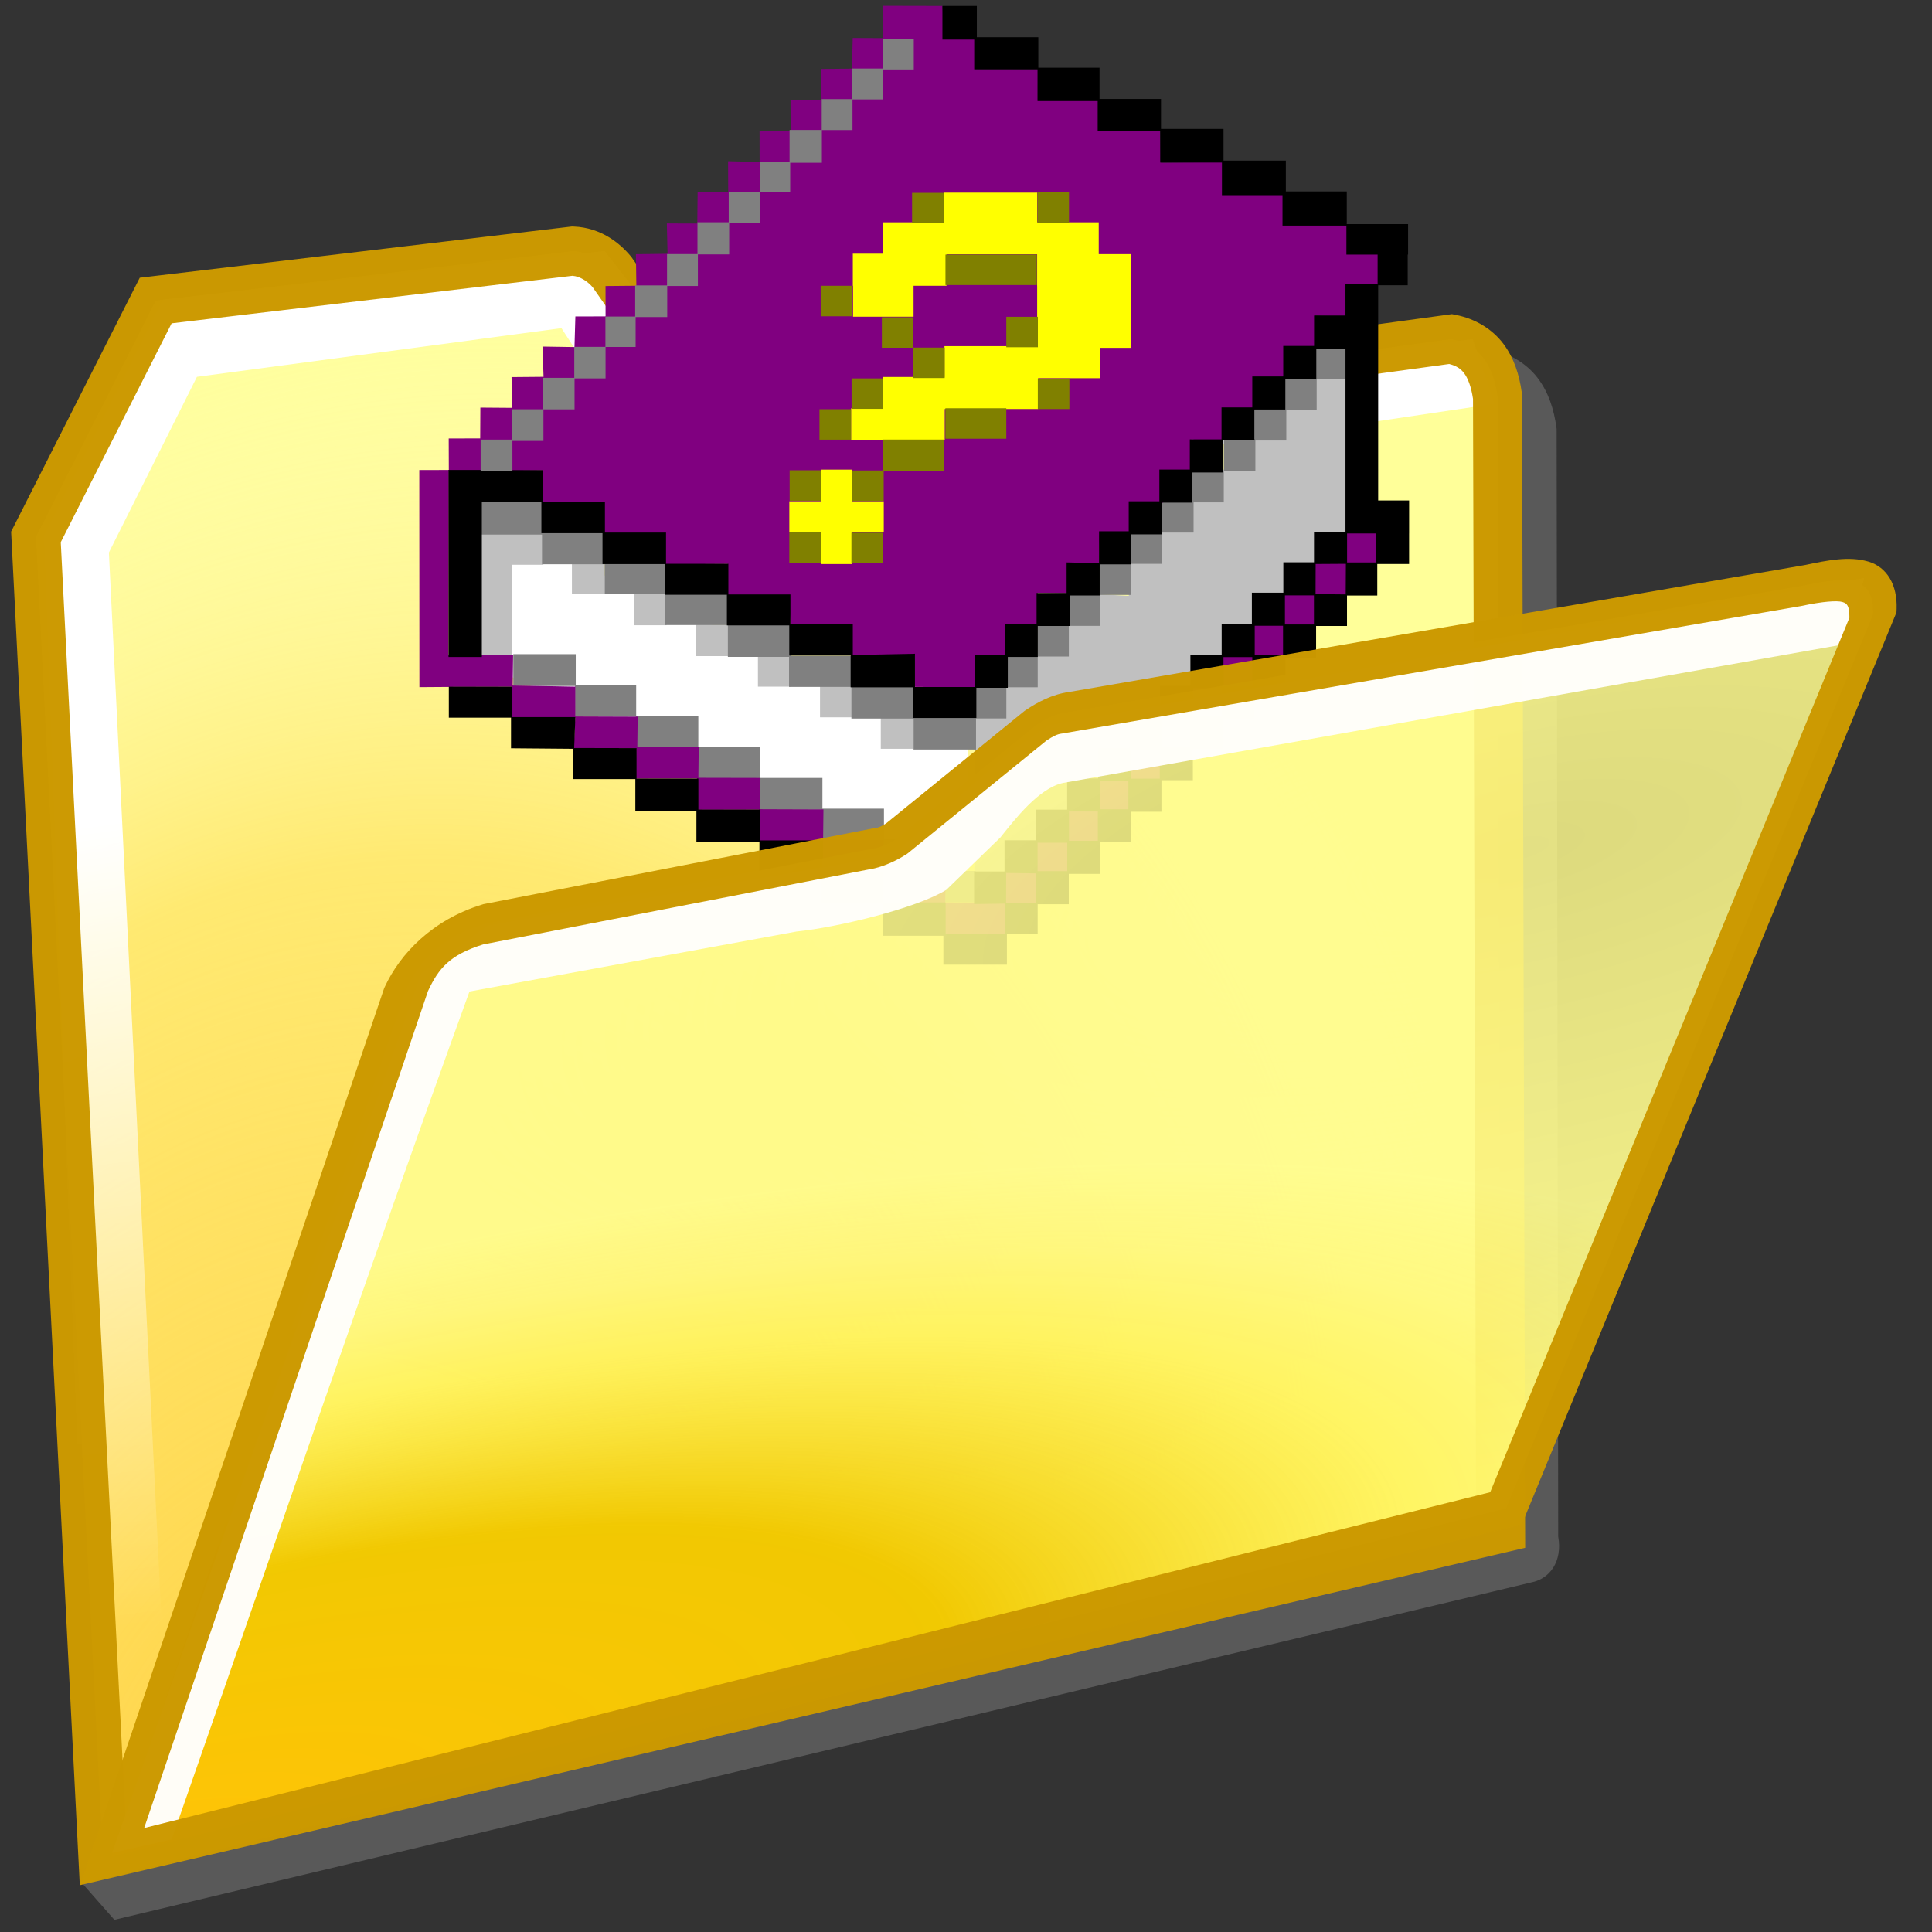 <?xml version="1.0" encoding="UTF-8" standalone="no"?>
<!-- Created with Inkscape (http://www.inkscape.org/) -->

<svg
   width="256mm"
   height="256mm"
   viewBox="0 0 256 256"
   version="1.1"
   id="svg1"
   inkscape:version="1.3.2 (091e20ef0f, 2023-11-25)"
   xml:space="preserve"
   sodipodi:docname="folder-man.svg"
   xmlns:inkscape="http://www.inkscape.org/namespaces/inkscape"
   xmlns:sodipodi="http://sodipodi.sourceforge.net/DTD/sodipodi-0.dtd"
   xmlns:xlink="http://www.w3.org/1999/xlink"
   xmlns="http://www.w3.org/2000/svg"
   xmlns:svg="http://www.w3.org/2000/svg"
   xmlns:rdf="http://www.w3.org/1999/02/22-rdf-syntax-ns#"
   xmlns:cc="http://creativecommons.org/ns#"
   xmlns:dc="http://purl.org/dc/elements/1.1/"
   xmlns:a="http://ns.adobe.com/AdobeSVGViewerExtensions/3.0/"><rect x="0" y="0" width="256" height="256" fill="#333333" stroke="none"/><defs
     id="defs1"><linearGradient
       id="linearGradient24"
       inkscape:collect="always"><stop
         style="stop-color:#ffb405;stop-opacity:1;"
         offset="0"
         id="stop10" /><stop
         style="stop-color:#e3d175;stop-opacity:0.873;"
         offset="0.473"
         id="stop21" /><stop
         style="stop-color:#ffee7b;stop-opacity:0.635;"
         offset="0.75"
         id="stop22" /><stop
         style="stop-color:#ffee94;stop-opacity:0.451;"
         offset="0.875"
         id="stop23" /><stop
         style="stop-color:#fffbb5;stop-opacity:0.201;"
         offset="1"
         id="stop24" /></linearGradient><linearGradient
       id="linearGradient9"
       inkscape:collect="always"><stop
         style="stop-color:#ffff99;stop-opacity:0.135;"
         offset="0"
         id="stop1" /><stop
         style="stop-color:#ffff99;stop-opacity:0.41;"
         offset="0.636"
         id="stop2" /><stop
         style="stop-color:#ffff99;stop-opacity:0.868;"
         offset="0.75"
         id="stop3" /><stop
         style="stop-color:#ffff99;stop-opacity:1;"
         offset="0.875"
         id="stop8" /><stop
         style="stop-color:#ffff99;stop-opacity:1;"
         offset="1"
         id="stop9" /></linearGradient><linearGradient
       id="linearGradient30"
       inkscape:collect="always"><stop
         style="stop-color:#ffffff;stop-opacity:1;"
         offset="0"
         id="stop30" /><stop
         style="stop-color:#ffffff;stop-opacity:0;"
         offset="1"
         id="stop31" /></linearGradient><linearGradient
       id="linearGradient29"
       inkscape:collect="always"><stop
         style="stop-color:#ffffff;stop-opacity:0.648;"
         offset="0"
         id="stop25" /><stop
         style="stop-color:#ffffff;stop-opacity:0.572;"
         offset="0.473"
         id="stop26" /><stop
         style="stop-color:#ffffff;stop-opacity:0.215;"
         offset="0.75"
         id="stop27" /><stop
         style="stop-color:#ffffff;stop-opacity:0.131;"
         offset="0.875"
         id="stop28" /><stop
         style="stop-color:#ffe48d;stop-opacity:0;"
         offset="1"
         id="stop29" /></linearGradient><linearGradient
       id="linearGradient15"
       inkscape:collect="always"><stop
         style="stop-color:#ffff99;stop-opacity:0.102;"
         offset="0"
         id="stop16" /><stop
         style="stop-color:#ffff99;stop-opacity:0.726;"
         offset="0.636"
         id="stop18" /><stop
         style="stop-color:#ffff99;stop-opacity:0.868;"
         offset="0.75"
         id="stop19" /><stop
         style="stop-color:#ffff99;stop-opacity:1;"
         offset="0.875"
         id="stop20" /><stop
         style="stop-color:#ffff99;stop-opacity:1;"
         offset="1"
         id="stop17" /></linearGradient><linearGradient
       id="linearGradient4"
       inkscape:collect="always"><stop
         style="stop-color:#ffd246;stop-opacity:0.998;"
         offset="0"
         id="stop4" /><stop
         style="stop-color:#ffd246;stop-opacity:0.949;"
         offset="0.053"
         id="stop6" /><stop
         style="stop-color:#ffd246;stop-opacity:0.481;"
         offset="0.609"
         id="stop7" /><stop
         style="stop-color:#ffffff;stop-opacity:0;"
         offset="1"
         id="stop5" /></linearGradient><radialGradient
       inkscape:collect="always"
       xlink:href="#linearGradient4"
       id="radialGradient5"
       cx="39.979"
       cy="203.071"
       fx="39.979"
       fy="203.071"
       r="89.601"
       gradientTransform="matrix(1.573,0.537,-0.71,2.077,126.915,-226.946)"
       gradientUnits="userSpaceOnUse" /><radialGradient
       inkscape:collect="always"
       xlink:href="#linearGradient24"
       id="radialGradient12"
       cx="32.203"
       cy="228.693"
       fx="32.203"
       fy="228.693"
       r="94.541"
       gradientTransform="matrix(2.219,-0.519,0.196,0.837,-89.398,46.183)"
       gradientUnits="userSpaceOnUse" /><radialGradient
       inkscape:collect="always"
       xlink:href="#linearGradient9"
       id="radialGradient17"
       cx="182.643"
       cy="134.986"
       fx="182.643"
       fy="134.986"
       r="94.541"
       gradientTransform="matrix(2.919,-0.484,0.2,1.205,-387.312,10.868)"
       gradientUnits="userSpaceOnUse" /><radialGradient
       inkscape:collect="always"
       xlink:href="#linearGradient29"
       id="radialGradient25"
       gradientUnits="userSpaceOnUse"
       gradientTransform="matrix(-2.763,-0.309,0.095,-0.854,557.22,199.03)"
       cx="129.051"
       cy="107.227"
       fx="129.051"
       fy="107.227"
       r="94.541" /><linearGradient
       inkscape:collect="always"
       xlink:href="#linearGradient30"
       id="linearGradient31"
       x1="33.755"
       y1="92.91"
       x2="46.766"
       y2="189.974"
       gradientUnits="userSpaceOnUse" /><radialGradient
       inkscape:collect="always"
       xlink:href="#linearGradient15"
       id="radialGradient23-7"
       gradientUnits="userSpaceOnUse"
       gradientTransform="matrix(2.919,-0.484,0.2,1.205,-387.312,10.868)"
       cx="182.643"
       cy="134.986"
       fx="182.643"
       fy="134.986"
       r="94.541" /><radialGradient
       inkscape:collect="always"
       xlink:href="#linearGradient9-1"
       id="radialGradient24-9"
       gradientUnits="userSpaceOnUse"
       gradientTransform="matrix(2.219,-0.519,0.196,0.837,-89.398,46.183)"
       cx="32.203"
       cy="228.693"
       fx="32.203"
       fy="228.693"
       r="94.541" /><linearGradient
       id="linearGradient9-1"
       inkscape:collect="always"><stop
         style="stop-color:#ffc305;stop-opacity:1;"
         offset="0"
         id="stop1-2" /><stop
         style="stop-color:#f1c800;stop-opacity:1;"
         offset="0.473"
         id="stop2-7" /><stop
         style="stop-color:#fff150;stop-opacity:0.746;"
         offset="0.75"
         id="stop3-0" /><stop
         style="stop-color:#fff778;stop-opacity:0.755;"
         offset="0.875"
         id="stop8-9" /><stop
         style="stop-color:#fffc8d;stop-opacity:0.82;"
         offset="1"
         id="stop9-3" /></linearGradient><radialGradient
       inkscape:collect="always"
       xlink:href="#linearGradient24"
       id="radialGradient1"
       gradientUnits="userSpaceOnUse"
       gradientTransform="matrix(2.219,-0.519,0.196,0.837,-89.398,46.183)"
       cx="32.203"
       cy="228.693"
       fx="32.203"
       fy="228.693"
       r="94.541" /><linearGradient
       id="XMLID_1_-99"
       gradientUnits="userSpaceOnUse"
       x1="65.231"
       y1="-24.048"
       x2="58.715"
       y2="122.312">
				<stop
   offset="0.382"
   style="stop-color:#DCF0FF"
   id="stop1-3" />
				<stop
   offset="0.444"
   style="stop-color:#C9E6FF"
   id="stop2-2" />
				<stop
   offset="0.631"
   style="stop-color:#92CAFF"
   id="stop3-43" />
				<stop
   offset="0.793"
   style="stop-color:#6AB5FF"
   id="stop4-71" />
				<stop
   offset="0.921"
   style="stop-color:#52A9FF"
   id="stop5-22" />
				<stop
   offset="1"
   style="stop-color:#49A4FF"
   id="stop6-0" />
				<a:midPointStop
   offset="0.382"
   style="stop-color:#DCF0FF" />
				<a:midPointStop
   offset="0.4"
   style="stop-color:#DCF0FF" />
				<a:midPointStop
   offset="1"
   style="stop-color:#49A4FF" />
			</linearGradient><linearGradient
       id="XMLID_2_-21"
       gradientUnits="userSpaceOnUse"
       x1="85.484"
       y1="70.109"
       x2="8.945"
       y2="40.526">
				<stop
   offset="0"
   style="stop-color:#0032A4"
   id="stop7-7" />
				<stop
   offset="1"
   style="stop-color:#3995E5"
   id="stop8-5" />
				<a:midPointStop
   offset="0"
   style="stop-color:#0032A4" />
				<a:midPointStop
   offset="0.5"
   style="stop-color:#0032A4" />
				<a:midPointStop
   offset="1"
   style="stop-color:#3995E5" />
			</linearGradient><linearGradient
       id="XMLID_3_-1"
       gradientUnits="userSpaceOnUse"
       x1="5.952"
       y1="63.036"
       x2="117.954"
       y2="63.036">
				<stop
   offset="0.017"
   style="stop-color:#FFFFFF"
   id="stop9-7" />
				<stop
   offset="0.309"
   style="stop-color:#CFF0FF"
   id="stop10-4" />
				<stop
   offset="0.635"
   style="stop-color:#6DB8FF"
   id="stop11-1" />
				<stop
   offset="1"
   style="stop-color:#1E65FF"
   id="stop12-7" />
				<a:midPointStop
   offset="0.017"
   style="stop-color:#FFFFFF" />
				<a:midPointStop
   offset="0.5"
   style="stop-color:#FFFFFF" />
				<a:midPointStop
   offset="0.309"
   style="stop-color:#CFF0FF" />
				<a:midPointStop
   offset="0.5"
   style="stop-color:#CFF0FF" />
				<a:midPointStop
   offset="0.635"
   style="stop-color:#6DB8FF" />
				<a:midPointStop
   offset="0.5"
   style="stop-color:#6DB8FF" />
				<a:midPointStop
   offset="1"
   style="stop-color:#1E65FF" />
			</linearGradient><linearGradient
       id="XMLID_4_-0"
       gradientUnits="userSpaceOnUse"
       x1="38.311"
       y1="106.943"
       x2="38.311"
       y2="106.943">
			<stop
   offset="0"
   style="stop-color:#FFFFFF"
   id="stop13-98" />
			<stop
   offset="1"
   style="stop-color:#B1B1C5"
   id="stop14-8" />
			<a:midPointStop
   offset="0"
   style="stop-color:#FFFFFF" />
			<a:midPointStop
   offset="0.5"
   style="stop-color:#FFFFFF" />
			<a:midPointStop
   offset="1"
   style="stop-color:#B1B1C5" />
		</linearGradient><linearGradient
       id="XMLID_5_-58"
       gradientUnits="userSpaceOnUse"
       x1="55.08"
       y1="55.83"
       x2="98.925"
       y2="74.431">
				<stop
   offset="0.146"
   style="stop-color:#6AC5FF"
   id="stop15-43" />
				<stop
   offset="0.254"
   style="stop-color:#61B3FA"
   id="stop16-71" />
				<stop
   offset="0.469"
   style="stop-color:#4886EC"
   id="stop17-38" />
				<stop
   offset="0.768"
   style="stop-color:#213DD7"
   id="stop18-0" />
				<stop
   offset="1"
   style="stop-color:#0000C5"
   id="stop19-97" />
				<a:midPointStop
   offset="0.146"
   style="stop-color:#6AC5FF" />
				<a:midPointStop
   offset="0.553"
   style="stop-color:#6AC5FF" />
				<a:midPointStop
   offset="1"
   style="stop-color:#0000C5" />
			</linearGradient><linearGradient
       id="XMLID_6_-17"
       gradientUnits="userSpaceOnUse"
       x1="48.565"
       y1="62.042"
       x2="90.431"
       y2="67.934">
				<stop
   offset="0"
   style="stop-color:#CDF8FF"
   id="stop20-040" />
				<stop
   offset="1"
   style="stop-color:#0056FF"
   id="stop21-85" />
				<a:midPointStop
   offset="0"
   style="stop-color:#CDF8FF" />
				<a:midPointStop
   offset="0.5"
   style="stop-color:#CDF8FF" />
				<a:midPointStop
   offset="1"
   style="stop-color:#0056FF" />
			</linearGradient><linearGradient
       id="XMLID_7_-16"
       gradientUnits="userSpaceOnUse"
       x1="56.81"
       y1="101.133"
       x2="121.188"
       y2="70.107">
				<stop
   offset="0"
   style="stop-color:#FFFFFF"
   id="stop22-62" />
				<stop
   offset="1"
   style="stop-color:#B1B1C5"
   id="stop23-19" />
				<a:midPointStop
   offset="0"
   style="stop-color:#FFFFFF" />
				<a:midPointStop
   offset="0.5"
   style="stop-color:#FFFFFF" />
				<a:midPointStop
   offset="1"
   style="stop-color:#B1B1C5" />
			</linearGradient><linearGradient
       id="XMLID_8_-64"
       gradientUnits="userSpaceOnUse"
       x1="16.092"
       y1="124.835"
       x2="116.859"
       y2="69.899">
				<stop
   offset="0"
   style="stop-color:#FFFFFF"
   id="stop24-8" />
				<stop
   offset="1"
   style="stop-color:#B1B1C5"
   id="stop25-08" />
				<a:midPointStop
   offset="0"
   style="stop-color:#FFFFFF" />
				<a:midPointStop
   offset="0.5"
   style="stop-color:#FFFFFF" />
				<a:midPointStop
   offset="1"
   style="stop-color:#B1B1C5" />
			</linearGradient><linearGradient
       id="XMLID_9_-1"
       gradientUnits="userSpaceOnUse"
       x1="57.196"
       y1="98.455"
       x2="121.482"
       y2="67.473">
				<stop
   offset="0"
   style="stop-color:#FFFFFF"
   id="stop26-0" />
				<stop
   offset="1"
   style="stop-color:#B1B1C5"
   id="stop27-22" />
				<a:midPointStop
   offset="0"
   style="stop-color:#FFFFFF" />
				<a:midPointStop
   offset="0.5"
   style="stop-color:#FFFFFF" />
				<a:midPointStop
   offset="1"
   style="stop-color:#B1B1C5" />
			</linearGradient><linearGradient
       id="XMLID_10_-9"
       gradientUnits="userSpaceOnUse"
       x1="98.721"
       y1="73.721"
       x2="52.721"
       y2="55.942">
				<stop
   offset="0"
   style="stop-color:#0032A4"
   id="stop28-75" />
				<stop
   offset="1"
   style="stop-color:#3995E5"
   id="stop29-64" />
				<a:midPointStop
   offset="0"
   style="stop-color:#0032A4" />
				<a:midPointStop
   offset="0.5"
   style="stop-color:#0032A4" />
				<a:midPointStop
   offset="1"
   style="stop-color:#3995E5" />
			</linearGradient><linearGradient
       id="XMLID_11_-63"
       gradientUnits="userSpaceOnUse"
       x1="56.999"
       y1="2.114"
       x2="98.865"
       y2="8.006">
				<stop
   offset="0"
   style="stop-color:#CDF8FF"
   id="stop30-79" />
				<stop
   offset="1"
   style="stop-color:#0056FF"
   id="stop31-7" />
				<a:midPointStop
   offset="0"
   style="stop-color:#CDF8FF" />
				<a:midPointStop
   offset="0.5"
   style="stop-color:#CDF8FF" />
				<a:midPointStop
   offset="1"
   style="stop-color:#0056FF" />
			</linearGradient><linearGradient
       x1="0"
       y1="0"
       x2="1"
       y2="0"
       gradientUnits="userSpaceOnUse"
       gradientTransform="matrix(-4.35e-5,-995.21,-995.21,4.35e-5,855.986,1173.62)"
       spreadMethod="pad"
       id="linearGradient4-6"><stop
         style="stop-opacity:1;stop-color:#99d4f3"
         offset="0"
         id="stop2-3-3" /><stop
         style="stop-opacity:1;stop-color:#99d4f3"
         offset="0.25"
         id="stop3-3" /><stop
         style="stop-opacity:1;stop-color:#cceffc"
         offset="1"
         id="stop4-44" /></linearGradient><linearGradient
       x1="0"
       y1="0"
       x2="1"
       y2="0"
       gradientUnits="userSpaceOnUse"
       gradientTransform="matrix(-3.26e-5,745.515,745.515,3.26e-5,1207.55,403.375)"
       spreadMethod="pad"
       id="linearGradient7-3"><stop
         style="stop-opacity:1;stop-color:#99d4f3"
         offset="0"
         id="stop5-97" /><stop
         style="stop-opacity:1;stop-color:#99d4f3"
         offset="0.25"
         id="stop6-258" /><stop
         style="stop-opacity:1;stop-color:#cceffc"
         offset="1"
         id="stop7-9" /></linearGradient><linearGradient
       x1="0"
       y1="0"
       x2="1"
       y2="0"
       gradientUnits="userSpaceOnUse"
       gradientTransform="matrix(-9.7e-6,220.97,220.97,9.7e-6,895,948.258)"
       spreadMethod="pad"
       id="linearGradient9-0"><stop
         style="stop-opacity:1;stop-color:#ffffff"
         offset="0"
         id="stop8-24" /><stop
         style="stop-opacity:1;stop-color:#bfeafb"
         offset="1"
         id="stop9-7-3" /></linearGradient><linearGradient
       x1="0"
       y1="0"
       x2="1"
       y2="0"
       gradientUnits="userSpaceOnUse"
       gradientTransform="matrix(-1.06e-5,-243.293,-243.293,1.06e-5,945.029,1172.91)"
       spreadMethod="pad"
       id="linearGradient12-6"><stop
         style="stop-opacity:1;stop-color:#99d4f3"
         offset="0"
         id="stop10-57" /><stop
         style="stop-opacity:1;stop-color:#99d4f3"
         offset="0.25"
         id="stop11-1-6" /><stop
         style="stop-opacity:1;stop-color:#cceffc"
         offset="1"
         id="stop12-33" /></linearGradient><linearGradient
       x1="0"
       y1="0"
       x2="1"
       y2="0"
       gradientUnits="userSpaceOnUse"
       gradientTransform="matrix(498.516,0,0,-498.516,720.908,184.07)"
       spreadMethod="pad"
       id="linearGradient15-8"><stop
         style="stop-opacity:1;stop-color:#99d4f3"
         offset="0"
         id="stop13-38" /><stop
         style="stop-opacity:1;stop-color:#99d4f3"
         offset="0.25"
         id="stop14-51" /><stop
         style="stop-opacity:1;stop-color:#cceffc"
         offset="1"
         id="stop15-08" /></linearGradient><linearGradient
       x1="0"
       y1="0"
       x2="1"
       y2="0"
       gradientUnits="userSpaceOnUse"
       gradientTransform="matrix(-4.35e-5,-995.21,-995.21,4.35e-5,359.575,1173.62)"
       spreadMethod="pad"
       id="linearGradient18-7"><stop
         style="stop-opacity:1;stop-color:#82a6dd"
         offset="0"
         id="stop16-63" /><stop
         style="stop-opacity:1;stop-color:#82a6dd"
         offset="0.25"
         id="stop17-50" /><stop
         style="stop-opacity:1;stop-color:#264a90"
         offset="1"
         id="stop18-80" /></linearGradient><linearGradient
       x1="0"
       y1="0"
       x2="1"
       y2="0"
       gradientUnits="userSpaceOnUse"
       gradientTransform="matrix(-3.26e-5,745.515,745.515,3.26e-5,11.777,403.375)"
       spreadMethod="pad"
       id="linearGradient21"><stop
         style="stop-opacity:1;stop-color:#82a6dd"
         offset="0"
         id="stop19-4" /><stop
         style="stop-opacity:1;stop-color:#82a6dd"
         offset="0.25"
         id="stop20-11" /><stop
         style="stop-opacity:1;stop-color:#264a90"
         offset="1"
         id="stop21-35" /></linearGradient><linearGradient
       x1="0"
       y1="0"
       x2="1"
       y2="0"
       gradientUnits="userSpaceOnUse"
       gradientTransform="matrix(710.156,0,0,-710.156,0,184.07)"
       spreadMethod="pad"
       id="linearGradient24-0"><stop
         style="stop-opacity:1;stop-color:#82a6dd"
         offset="0"
         id="stop22-934" /><stop
         style="stop-opacity:1;stop-color:#82a6dd"
         offset="0.25"
         id="stop23-15" /><stop
         style="stop-opacity:1;stop-color:#264a90"
         offset="1"
         id="stop24-08" /></linearGradient><linearGradient
       x1="0"
       y1="0"
       x2="1"
       y2="0"
       gradientUnits="userSpaceOnUse"
       gradientTransform="matrix(-9.6e-6,-219.805,-219.805,9.6e-6,342.417,1150.11)"
       spreadMethod="pad"
       id="linearGradient26"><stop
         style="stop-opacity:1;stop-color:#bfc9eb"
         offset="0"
         id="stop25-35" /><stop
         style="stop-opacity:1;stop-color:#ffffff"
         offset="1"
         id="stop26-6" /></linearGradient><linearGradient
       x1="0"
       y1="0"
       x2="1"
       y2="0"
       gradientUnits="userSpaceOnUse"
       gradientTransform="matrix(-1.03e-5,-235.047,-235.047,1.03e-5,342.417,1164.64)"
       spreadMethod="pad"
       id="linearGradient29-2"><stop
         style="stop-opacity:1;stop-color:#82a6dd"
         offset="0"
         id="stop27-5" /><stop
         style="stop-opacity:1;stop-color:#82a6dd"
         offset="0.25"
         id="stop28-99" /><stop
         style="stop-opacity:1;stop-color:#264a90"
         offset="1"
         id="stop29-07" /></linearGradient></defs><sodipodi:namedview
     id="base"
     pagecolor="#ffffff"
     bordercolor="#000000"
     borderopacity="0.3"
     inkscape:pageopacity="0.0"
     inkscape:pageshadow="2"
     inkscape:zoom="0.98994949"
     inkscape:cx="505.07627"
     inkscape:cy="476.792"
     inkscape:document-units="mm"
     inkscape:showpageshadow="2"
     inkscape:pagecheckerboard="0"
     inkscape:deskcolor="#d1d1d1"
     inkscape:current-layer="svg1" /><g
     id="rect1"
     style="display:inline"
     inkscape:label="back"
     transform="matrix(1.083,0,0,1.083,-9.929,6.438)"><path
       style="color:#000000;display:inline;fill:#757575;fill-opacity:0.572;stroke-miterlimit:2.1;-inkscape-stroke:none"
       d="m 83.37,25.999 -52.869,6.27 -15.738,31.064 4.2,160.849 4.2,4.764 173.369,-41.283 c 2.277,-0.451 3.821,-2.584 3.282,-5.613 l -0.192,-135.506 -0.014,-0.1 -0.014,-0.1 c -0.151,-1.092 -0.389,-2.161 -0.756,-3.177 -0.367,-1.015 -0.863,-1.978 -1.531,-2.856 -1.337,-1.758 -3.403,-3.029 -5.779,-3.492 l -0.488,-0.096 -89.739,13.284 -13.242,-18.914 -0.078,-0.092 c -1.328,-1.606 -1.06,-4.863 -4.374,-4.995 z m 0.078,6.031 c 0.973,0.074 1.912,0.745 2.475,1.414 L 101.079,55.091 190.712,42.823 c 0.879,0.231 1.395,0.561 1.82,1.121 0.475,0.625 0.876,1.682 1.092,3.146 L 193.995,182.905 28.792,221.47 20.835,64.624 34.399,37.849 Z"
       id="path7"
       inkscape:label="shadow"
       sodipodi:nodetypes="ccccccccccsscccccccccccscccccc" /><path
       style="color:#000000;display:inline;fill:#ffff99;fill-opacity:1;stroke-miterlimit:2.1;-inkscape-stroke:none"
       d="M 13.565,59.743 28.217,30.825 79.254,24.772 c 2.165,0.086 3.822,1.399 4.775,2.55 L 98.253,47.636 186.72,35.53 c 3.532,0.688 5.156,3.285 5.67,6.993 L 192.768,181.051 21.743,220.975 Z"
       id="path2" /><path
       style="color:#000000;display:inline;fill:url(#radialGradient5);stroke-miterlimit:2.1;-inkscape-stroke:none"
       d="M 13.565,59.743 28.217,30.825 79.254,24.772 c 2.165,0.086 3.822,1.399 4.775,2.55 L 98.253,47.636 186.72,35.53 c 3.532,0.688 5.156,3.285 5.67,6.993 L 192.768,181.051 21.743,220.975 Z"
       id="path4" /><path
       id="rect7"
       style="display:inline;fill:url(#linearGradient31);stroke-width:6;stroke-miterlimit:2.1;stroke-opacity:0.988"
       d="M 20.411,221.116 14.552,59.578 29.104,30.711 83.155,24.757 100.542,47.153 189.366,35.53 192.012,43.467 93.36,58.114 77.863,34.207 33.262,40.16 22.49,61.657 30.238,218.848 Z"
       sodipodi:nodetypes="ccccccccccccc" /><path
       style="color:#000000;display:inline;fill:#cb9900;fill-opacity:0.988;stroke-miterlimit:2.1;-inkscape-stroke:none"
       d="m 79.137,21.766 -52.869,6.27 -15.738,31.064 8.4,165.613 176.844,-41.283 -0.385,-141.119 -0.027,-0.199 c -0.303,-2.185 -0.95,-4.276 -2.287,-6.033 -1.337,-1.758 -3.403,-3.029 -5.779,-3.492 l -0.488,-0.096 -87.146,11.926 -13.242,-18.914 -0.078,-0.092 c -1.328,-1.606 -3.652,-3.505 -6.967,-3.637 z m 0.078,6.031 c 0.973,0.074 1.912,0.745 2.475,1.414 l 15.156,21.646 89.633,-12.268 c 0.879,0.231 1.395,0.561 1.82,1.121 0.475,0.625 0.876,1.682 1.092,3.146 L 189.762,178.672 24.559,217.236 16.602,60.391 30.166,33.615 Z"
       id="path3" /></g><g
     id="g10"
     transform="matrix(0.521,0,0,0.521,53.998,-4.222)"><g
       id="g7"
       style="display:inline"><path
         id="rect7-2"
         style="fill:#ffffff;stroke-width:0.9;stroke-linecap:round;stroke-linejoin:round"
         d="M 25.702,143.253 142.497,196.926 v 36.664 L 25.702,179.917 Z"
         sodipodi:nodetypes="ccccc" /><path
         id="rect7-3"
         style="fill:#c0c0c0;stroke-width:0.9;stroke-linecap:round;stroke-linejoin:round"
         inkscape:label="gray"
         d="m 238.705,104.16 -7.863,0.135 -0.179,7.752 -7.663,-0.199 -0.112,7.993 -7.927,-0.083 0.011,7.666 -7.927,0.106 -0.357,7.867 -7.549,0.106 0.116,7.867 -8.227,-0.239 0.243,8.087 -7.93,-0.266 0.088,8.687 -7.596,-0.399 -0.291,7.619 -7.663,-0.066 -0.358,7.887 -8.062,-0.175 0.389,8.186 -8.588,-0.224 0.541,8.244 -7.454,-0.366 c 0.172,12.98 -0.158,26.905 -0.168,39.886 l 8.329,0.035 -0.035,-8.091 7.903,-0.153 0.026,-7.914 7.525,0.036 0.12,-7.678 7.903,-0.106 0.06,-7.807 7.856,0.13 0.073,-8.103 7.95,0.083 0.215,-7.536 7.619,-0.03 0.077,-7.92 7.706,-0.001 0.055,-8.153 7.907,0.266 -0.011,-8.119 8.095,0.232 -0.145,-7.952 7.995,0.065 -0.045,-7.919 7.491,-0.036 c -0.016,-12.379 0.165,-25.76 -0.144,-39.396 z M 18.442,143.123 v 32.272 h 8.219 v -23.653 h 7.884 v -8.552 h -7.884 v -0.067 z m 23.37,8.112 v 8.018 h 8.352 v -8.018 z m 15.716,7.874 v 8.018 h 8.352 v -8.018 z m 15.913,7.843 v 8.018 h 8.352 v -8.018 z m 15.68,7.768 v 8.018 h 8.352 v -8.018 z m 15.788,7.801 v 8.018 h 8.352 v -8.018 z m 15.457,7.998 v 8.018 h 8.352 v -8.018 z" /><path
         id="rect5"
         style="display:inline;fill:#808080;fill-opacity:1;stroke-width:0.9;stroke-linecap:round;stroke-linejoin:round"
         d="m 230.83,96.478 v 7.857 h -7.649 v 7.811 h -7.72 v 7.766 h -7.869 v 7.95 h -8.037 v 7.69 h -7.681 v 7.949 h -7.96 v 7.906 h -7.975 v 7.863 h -7.928 v 7.802 h -7.862 v 7.826 h -7.918 v 7.928 h -7.975 v 7.805 h -15.193 v -7.928 h -15.86 v -7.815 H 97.645 v -8.01 H 81.625 v -7.827 H 65.867 V 151.096 H 50.36 v -7.796 H 34.745 v -7.928 h -16.437 v 8.686 h 15.899 v 7.55 h 15.932 v 7.607 h 15.384 v 7.855 h 15.954 v 8.095 h 15.557 v 7.642 h 15.859 v 8.04 h 15.809 v 7.881 h 15.886 v -7.899 h 7.711 v -7.928 h 7.976 v -7.827 h 7.918 v -7.801 h 7.862 v -7.863 h 7.928 v -7.907 h 7.975 v -7.949 h 7.96 v -7.689 h 7.681 v -7.95 h 8.037 v -7.766 h 7.869 v -7.811 h 7.72 v -7.857 h 7.649 V 96.478 Z M 26.902,174.474 v 8.097 h 15.698 v 7.844 h 15.472 v 7.853 h 15.733 v 7.855 h 15.832 v 7.933 h 15.648 v 7.805 h 15.544 v 7.862 h 15.639 v 7.881 h 8.043 v -8.002 h -7.796 v -7.975 h -15.544 v -7.862 H 105.523 V 205.959 H 89.692 v -7.933 H 73.958 v -7.854 H 58.156 v -7.853 h -15.367 v -7.844 z"
         inkscape:label="greydark" /><path
         id="path1"
         style="display:inline;fill:#800080;stroke-width:0.9;stroke-linecap:round;stroke-linejoin:round"
         d="m 120.931,9.593 -0.071,8.211 -7.631,-0.034 -0.198,7.786 -7.861,0.083 0.036,7.858 -7.806,0.015 0.036,7.858 -7.901,-0.032 0.012,7.967 -8.02,-0.206 0.033,7.929 -7.775,-0.129 -0.09,8.056 -7.741,-0.028 0.177,7.722 -8.042,0.105 0.11,8.023 -7.841,0.072 0.011,7.72 -7.678,0.013 -0.227,7.796 -8.142,-0.129 0.277,7.688 -8.142,0.072 0.143,7.822 -8.075,-0.062 -0.041,7.841 -8.007,0.011 0.028,8.01 -7.509,0.011 0.028,55.223 7.001,-0.05 c 5.541,-0.003 11.083,-0.024 16.624,-0.038 l -0.05,7.819 c 5.569,-0.003 10.479,-6e-5 16.046,-0.014 l -0.371,7.91 c 5.47,-0.003 10.405,-0.023 15.854,-0.037 l -0.044,7.674 c 5.175,-0.003 10.35,-0.023 15.525,-0.037 l 0.01,7.972 c 5.269,-0.003 10.539,-0.023 15.808,-0.037 l 0.029,8.041 c 5.291,-0.003 10.581,-0.023 15.872,-0.037 l 0.046,7.843 c 5.214,-0.003 10.428,-0.024 15.641,-0.038 l 0.089,-8.073 -15.409,-0.054 0.089,-7.753 -16.111,-0.055 0.089,-7.949 -15.789,-0.032 0.088,-7.904 -15.618,-0.054 0.089,-7.582 -15.863,-0.056 5.17e-4,-7.58 -15.91,-0.29 0.091,-7.751 -16.447,-0.056 0.11,-46.711 23.842,-0.182 -0.139,8.216 15.615,0.055 0.028,7.891 15.711,-0.103 0.028,7.815 15.822,-0.086 0.057,7.949 15.554,0.059 0.293,7.241 15.649,0.012 -0.038,7.949 16.026,-0.177 -0.037,8.233 15.459,0.106 0.174,-8.02 7.877,-0.272 -0.132,-7.547 7.9,-0.084 0.057,-8.115 7.616,0.106 -0.101,-7.668 8.091,0.253 0.225,-8.157 7.642,0.065 0.153,-7.732 8.28,0.206 -0.603,-7.731 7.524,-0.55 0.268,-7.749 8.199,0.142 0.118,-8.187 7.772,0.223 -0.259,-8.093 7.678,0.223 0.293,-7.919 7.91,0.233 -0.376,-8.195 7.91,0.357 -0.063,-8.144 8.356,0.008 0.204,-8.136 -7.49,0.135 -0.788,-7.609 -15.965,-0.259 0.275,-7.467 -15.828,-0.117 0.008,-7.801 -15.695,0.15 -0.193,-8.135 -15.761,-0.094 0.099,-7.919 -15.471,0.228 0.027,-7.867 -16.036,-0.024 0.122,-8.457 -7.815,0.165 -0.553,-7.736 z m 117.708,133.786 -0.05,7.917 -7.924,-0.054 -0.049,7.735 -7.765,-0.053 -0.051,8.031 -7.811,-0.053 -0.05,7.842 -7.724,-0.053 -0.05,7.917 -7.934,-0.054 -0.05,7.92 -7.75,-0.053 -0.05,7.884 -7.798,-0.053 -0.05,7.899 -7.859,-0.054 -0.051,7.995 -7.79,-0.053 -0.048,7.567 -7.684,-0.052 -0.052,8.21 -8.131,-0.055 -0.05,7.925 -15.109,-0.013 0.09,-8.017 -15.818,-0.056 -0.11,8.167 c 5.209,-0.003 10.418,-0.023 15.627,-0.037 l -0.076,8.067 c 5.578,-0.003 9.954,-0.024 15.532,-0.038 l 0.091,-7.748 c 0.891,6.5e-4 7.613,0.012 8.035,0.012 l -0.022,-8.167 c 0.645,1.8e-4 7.775,0.012 8.205,0.012 l -0.02,-7.527 c 1.253,0.001 7.345,0.012 7.751,0.012 l -0.021,-7.954 c 1.119,0.001 7.45,0.012 7.862,0.012 l -0.021,-7.857 c 1.032,9.3e-4 7.514,0.012 7.93,0.012 l -0.021,-7.843 c 1.11,0.001 7.456,0.012 7.869,0.012 l -0.021,-7.879 c 1.17,0.001 7.41,0.012 7.821,0.012 l -0.021,-7.874 c 0.932,7.3e-4 7.585,0.012 8.005,0.012 l -0.021,-7.801 c 1.203,0.001 7.385,0.012 7.794,0.012 l -0.021,-7.99 c 1.093,10e-4 7.469,0.012 7.883,0.012 l -0.02,-7.694 c 1.153,0.001 7.424,0.012 7.835,0.012 l -0.021,-8.017 c 0.929,7.7e-4 7.375,0.012 7.784,0.012 l -0.021,-8.067 z"
         inkscape:label="darkprple"
         sodipodi:nodetypes="ccccccccccccccccccccccccccccccccccccccccccccccccccccccccccccccccccccccccccccccccccccccccccccccccccccccccccccccccccccccccccccccccccccccccccccccccccccccccccccccccccccccccccccccccc" /><path
         id="rect3"
         style="display:inline;fill:#000000;fill-opacity:1;stroke-width:3.118;stroke-linecap:round;stroke-linejoin:round"
         inkscape:label="black"
         d="m 136.04,9.622 v 8.552 h 8.085 v 7.55 h 16.103 v 8.085 h 15.301 v 7.55 h 15.902 v 8.085 h 15.699 v 8.291 h 15.403 v 7.748 h 16.253 v 7.371 h 7.938 v 7.512 h -8.174 v 7.985 h -7.985 v 7.745 h -7.845 v 7.754 h -7.873 v 7.876 h -7.82 v 8.132 h -8.066 v 7.668 h -7.745 v 8.071 h -7.793 v 7.622 h -7.543 l -0.024,8.108 -8.231,-0.189 v 7.763 h -7.638 v 7.871 h -8.108 v 7.843 h -7.625 v 8.214 h -15.195 v -8.46 l -15.808,0.313 v -7.884 H 97.388 v -7.511 H 81.603 v -7.795 H 65.749 v -7.939 H 50.208 V 135.832 H 34.047 v 7.875 h 15.541 v 7.856 H 65.442 v 7.805 h 15.785 v 7.796 h 15.864 v 7.661 h 15.63 v 0.112 h -0.027 v 7.976 h 15.816 v 7.792 h 16.161 v -7.68 h 7.994 v -7.843 h 7.626 v -7.871 h 8.108 v -7.763 h 7.638 v -7.918 h 7.924 v -7.622 h 7.873 v -8.071 h 7.793 v -7.668 h 7.745 v -8.132 h 8.066 v -7.876 h 7.82 v -7.753 h 7.873 v -7.745 h 7.42 v 46.585 h -8.004 v 7.766 h -7.801 v 7.729 H 214.744 v 7.971 h -7.682 v 7.881 h -7.951 v 7.835 H 191.394 v 7.92 h -7.824 v 7.751 h -7.917 v 7.881 h -7.888 v 7.938 h -7.947 v 7.796 h -7.985 v 7.921 h -7.73 v 8.293 l 7.818,-0.112 v 7.655 H 136.855 v -7.96 H 120.989 v -7.727 H 105.665 V 221.834 H 89.639 v -7.848 H 73.971 v -7.876 H 58.246 v -7.734 l -15.861,-0.034 0.301,-7.856 H 26.669 v -7.729 h -16.161 v 7.875 h 15.816 v 7.779 l 15.76,0.134 v 7.705 h 15.859 v 8.035 h 15.534 v 7.91 h 16.026 v 7.726 h 15.658 v 7.838 h 15.649 v 8.329 h 15.475 v 7.359 h 16.161 v -7.751 h 7.818 v -7.619 h 7.916 v -7.72 h 8.013 v -8.022 h 7.787 v -7.787 h 7.765 v -8.01 h 7.99 v -7.846 h 7.724 v -7.785 h 7.912 v -7.797 h 7.89 v -7.776 h 7.818 v -8.024 h 7.859 v -7.753 h 7.701 v -8.019 h 8.093 v -7.743 h 0.005 v -8.41 h -7.871 V 80.651 h 7.512 v -7.796 h 0.095 V 65.107 H 238.881 V 56.791 H 223.384 V 48.948 H 207.535 V 40.892 H 191.632 V 33.275 H 175.997 V 25.324 H 160.428 V 17.573 H 144.793 V 9.622 Z M 10.428,127.623 v 47.565 h 8.477 v -39.379 h 15.553 v -8.143 H 18.905 v -0.043 z m 228.528,16.15 h 7.365 v 7.375 h -7.365 z m -0.302,7.725 -0.047,7.781 -7.664,-0.071 0.023,-7.663 z m -15.5,8.025 h 7.374 v 7.402 h -7.374 z m -7.682,7.729 h 7.196 v 7.449 h -7.196 z m -7.951,7.971 h 7.33 v 7.276 h -7.33 z m -7.717,7.882 h 7.157 v 7.179 h -7.157 z m -7.824,7.835 h 7.068 v 7.19 h -7.068 z m -7.917,7.92 h 7.262 v 7.279 h -7.262 z m -7.888,7.752 h 7.16 v 7.314 h -7.16 z m -7.947,7.881 h 7.342 v 7.456 h -7.342 z m -7.985,7.938 h 7.541 v 7.238 h -7.541 z m -7.98,7.696 7.508,0.1 v 7.596 h -7.541 z"
         sodipodi:nodetypes="cccccccccccccccccccccccccccccccccccccccccccccccccccccccccccccccccccccccccccccccccccccccccccccccccccccccccccccccccccccccccccccccccccccccccccccccccccccccccccccccccccccccccccccccccccccccccccccccccccccccccccccccccccccccccccccccccccccccccccccccccccccccccccccccccccccccccccccccccccccc" /><path
         id="rect4"
         style="display:inline;fill:#808080;fill-opacity:1;stroke-width:0.911;stroke-linecap:round;stroke-linejoin:round"
         d="m 120.923,17.974 v 7.558 h -7.827 v 7.777 h -7.751 v 7.836 h -8.177 v 8.124 h -7.526 v 7.616 h -7.951 v 7.748 h -7.947 v 8.089 H 66.004 v 7.97 h -8.104 v 7.912 h -7.57 v 7.717 h -7.916 v 7.879 h -7.968 v 8 h -7.865 v 7.717 H 18.593 v 7.951 h 8.085 v -7.617 h 7.888 v -8.033 h 7.915 v -7.879 h 7.885 v -7.985 h 7.648 v -7.611 h 8.038 V 80.841 h 7.795 v -8.031 h 7.959 v -8.032 h 7.899 v -7.758 h 7.621 v -7.523 h 8.06 v -8.319 h 7.784 v -7.789 h 7.822 v -7.623 h 7.765 v -7.792 z"
         inkscape:label="back" /></g><g
       id="g8"><path
         id="rect8-4"
         style="fill:#ffff00;fill-opacity:1;stroke-width:0.9;stroke-linecap:round;stroke-linejoin:round"
         d="m 136.341,57.095 v 7.55 H 120.906 v 7.984 h -7.653 v 8.151 h 0.051 v 7.873 h 15.401 v -7.873 h 8.368 v -7.983 h 23.057 v 8.096 h 0.009 v 7.928 h 0.057 v 7.317 h -23.633 v 7.843 h -15.705 v 7.975 h -8.051 v 8.152 h 23.82 v -7.975 h 23.737 v -7.843 h 15.705 v -7.72 h 7.947 v -8.152 h -0.057 v -7.748 h -0.009 v -7.928 h -8.154 v -8.096 h -15.635 v -7.55 z m -31.176,70.437 v 8.06 h -8.06 v 7.9 h 8.06 v 8.06 h 7.9 v -8.06 h 8.06 v -7.9 h -8.06 v -8.06 z" /><path
         id="rect8-90"
         style="fill:#808000;fill-opacity:1;stroke-width:1.531;stroke-linecap:round;stroke-linejoin:round"
         d="m 160.205,56.971 v 7.748 h 8.032 V 56.971 Z M 128.323,57.15 v 7.748 h 8.032 V 57.15 Z m 8.492,15.708 v 7.748 h 23.246 v -7.748 z m -31.738,7.934 v 7.748 h 8.032 v -7.748 z m 47.21,7.881 v 7.748 h 8.032 V 88.673 Z m -31.646,0.123 v 7.748 h 7.947 v 7.711 h 8.032 v -7.748 h -7.947 V 88.796 Z m -7.701,15.544 v 7.748 h 8.032 v -7.748 z m 47.36,0.057 v 7.748 h 8.032 v -7.748 z m -23.51,7.541 v 7.748 h 15.497 v -7.748 z m -32.015,0.245 v 7.748 h 8.032 v -7.748 z m 16.225,7.711 v 7.871 h -7.928 v 7.748 h 8.032 v -7.658 h 15.346 v -7.961 z m -23.813,7.81 v 7.749 h 8.032 v -7.749 z m -0.085,15.823 v 7.748 h 8.032 v -7.748 z m 15.795,0.061 v 7.748 h 8.032 v -7.748 z" /></g></g><g
     id="rect8"
     style="display:none"
     inkscape:label="close"
     transform="matrix(1.071,0,0,1.083,-7.439,6.438)"><path
       style="color:#000000;display:inline;fill:url(#radialGradient17);stroke-miterlimit:2.1;-inkscape-stroke:none"
       d="m 29.104,97.518 c 0.686,-4.041 2.719,-7.327 7.843,-8.882 l 49.042,-8.126 c 0.877,-0.063 1.835,-0.329 3.065,-1.276 L 103.479,63.791 c 1.004,-0.836 2.099,-1.49 3.457,-1.618 l 94.006,-13.131 c 5.536,-1.045 9.154,-0.978 10.442,4.725 L 195.792,180.673 22.301,221.022 Z"
       id="path8" /><path
       style="color:#000000;display:inline;fill:url(#radialGradient1);fill-opacity:0.988;stroke:none;stroke-miterlimit:2.1;stroke-opacity:0.988;-inkscape-stroke:none"
       d="m 29.104,97.518 c 0.686,-4.041 2.719,-7.327 7.843,-8.882 l 49.042,-8.126 c 0.877,-0.063 1.835,-0.329 3.065,-1.276 L 103.479,63.791 c 1.004,-0.836 2.099,-1.49 3.457,-1.618 l 94.006,-13.131 c 5.536,-1.045 9.154,-0.978 10.442,4.725 L 195.792,180.673 22.301,221.022 Z"
       id="path10" /><path
       id="rect20"
       style="display:inline;fill:#fffefa;fill-opacity:0.988;stroke-width:6;stroke-miterlimit:2.1;stroke-opacity:0.988"
       d="m 22.159,220.549 8.363,-125.299 7.134,-6.426 45.688,-6.426 6.378,-1.512 11.2,-13.363 4.202,-3.646 103.707,-15.497 v 9.449 l -99.565,14.495 c -3.054,0.598 -4.861,2.566 -6.14,5.116 l -8.208,8.832 c -3.346,2.465 -10.413,5.368 -15.733,5.67 L 37.656,98.274 C 34.56,138.494 32.237,178.781 29.624,219.037 Z"
       sodipodi:nodetypes="cccccccccccccccc" /><path
       style="color:#000000;display:inline;opacity:1;fill:url(#radialGradient25);fill-opacity:0.988;stroke:none;stroke-miterlimit:2.1;stroke-opacity:0.988;-inkscape-stroke:none"
       d="m 29.104,97.518 c 0.686,-4.041 2.719,-7.327 7.843,-8.882 l 49.042,-8.126 c 0.877,-0.063 1.835,-0.329 3.065,-1.276 L 103.479,63.791 c 1.004,-0.836 2.099,-1.49 3.457,-1.618 l 94.006,-13.131 c 5.536,-1.045 9.154,-0.978 10.442,4.725 L 195.792,180.673 22.301,221.022 Z"
       id="path24" /><path
       style="color:#000000;fill:#cb9900;fill-opacity:0.988;stroke-miterlimit:2.1;-inkscape-stroke:none"
       d="m 204.611,45.508 c -1.379,0.064 -2.778,0.313 -4.227,0.586 l 0.143,-0.023 -94.006,13.131 0.135,-0.016 c -2.16,0.202 -3.861,1.269 -5.098,2.299 l -0.145,0.121 -14.285,15.293 c -0.714,0.531 -0.953,0.589 -1.354,0.617 l -0.139,0.012 -49.373,8.18 -0.188,0.059 c -6.038,1.832 -9.125,6.51 -9.93,11.25 l -0.029,0.168 -0.008,0.17 L 19.086,224.85 198.514,183.119 214.424,53.615 214.311,53.107 c -0.776,-3.438 -2.842,-6.136 -5.588,-7.072 -1.373,-0.468 -2.732,-0.591 -4.111,-0.527 z m 0.232,6.059 c 0.896,-0.04 1.559,0.017 1.943,0.148 0.7,0.239 1.089,0.596 1.539,2.338 L 193.07,178.227 25.518,217.193 32.086,97.92 c 0.565,-3.239 1.569,-5.106 5.627,-6.369 l 48.768,-8.082 -0.277,0.033 c 1.324,-0.095 3.07,-0.652 4.682,-1.893 L 91.08,81.459 105.461,66.062 c 0.726,-0.594 1.217,-0.852 1.754,-0.902 l 0.068,-0.006 94.145,-13.15 0.07,-0.014 c 1.32,-0.249 2.449,-0.384 3.346,-0.424 z"
       id="path9" /><path
       style="color:#000000;display:inline;fill:url(#radialGradient12);fill-opacity:0.988;stroke:none;stroke-miterlimit:2.1;stroke-opacity:0.988;-inkscape-stroke:none"
       d="m 29.104,97.518 c 0.686,-4.041 2.719,-7.327 7.843,-8.882 l 49.042,-8.126 c 0.877,-0.063 1.835,-0.329 3.065,-1.276 L 103.479,63.791 c 1.004,-0.836 2.099,-1.49 3.457,-1.618 l 94.006,-13.131 c 5.536,-1.045 9.154,-0.978 10.442,4.725 L 195.792,180.673 22.301,221.022 Z"
       id="path25" /></g><g
     id="g23-6"
     style="display:inline"
     inkscape:label="open"
     transform="matrix(1.004,-0.05,-0.26,0.927,49.952,42.163)"><path
       style="color:#000000;fill:url(#radialGradient23-7);stroke-miterlimit:2.1;-inkscape-stroke:none"
       d="m 29.104,97.518 c 0.686,-4.041 2.719,-7.327 7.843,-8.882 l 49.042,-8.126 c 0.877,-0.063 1.835,-0.329 3.065,-1.276 L 103.479,63.791 c 1.004,-0.836 2.099,-1.49 3.457,-1.618 l 94.006,-13.131 c 5.536,-1.045 9.154,-0.978 10.442,4.725 L 195.792,180.673 22.301,221.022 Z"
       id="path20-0" /><path
       style="color:#000000;display:inline;fill:url(#radialGradient24-9);fill-opacity:0.988;stroke:none;stroke-miterlimit:2.1;stroke-opacity:0.988;-inkscape-stroke:none"
       d="m 29.104,97.518 c 0.686,-4.041 2.719,-7.327 7.843,-8.882 l 49.042,-8.126 c 0.877,-0.063 1.835,-0.329 3.065,-1.276 L 103.479,63.791 c 1.004,-0.836 2.099,-1.49 3.457,-1.618 l 94.006,-13.131 c 5.536,-1.045 9.154,-0.978 10.442,4.725 L 195.792,180.673 22.301,221.022 Z"
       id="path21-6" /><path
       id="path22-2"
       style="display:inline;fill:#fffefa;fill-opacity:0.988;stroke-width:6;stroke-miterlimit:2.1;stroke-opacity:0.988"
       d="m 22.159,220.549 8.363,-125.299 7.134,-6.426 45.688,-6.426 6.378,-1.512 11.2,-13.363 4.202,-3.646 103.707,-15.497 v 9.449 l -99.565,14.495 c -3.054,0.598 -5.06,4.911 -6.339,7.461 l -5.269,7.205 c -3.346,2.465 -13.152,4.649 -18.473,4.951 L 37.656,98.274 C 34.56,138.494 32.237,178.781 29.624,219.037 Z"
       sodipodi:nodetypes="cccccccccccccccc" /><path
       style="color:#000000;fill:#cb9900;fill-opacity:0.988;stroke-miterlimit:2.1;-inkscape-stroke:none"
       d="m 204.611,45.508 c -1.379,0.064 -2.778,0.313 -4.227,0.586 l 0.143,-0.023 -94.006,13.131 0.135,-0.016 c -2.16,0.202 -3.861,1.269 -5.098,2.299 l -0.145,0.121 -14.285,15.293 c -0.714,0.531 -0.953,0.589 -1.354,0.617 l -0.139,0.012 -49.373,8.18 -0.188,0.059 c -6.038,1.832 -9.125,6.51 -9.93,11.25 l -0.029,0.168 -0.008,0.17 L 19.086,224.85 198.514,183.119 214.424,53.615 214.311,53.107 c -0.776,-3.438 -2.842,-6.136 -5.588,-7.072 -1.373,-0.468 -2.732,-0.591 -4.111,-0.527 z m 0.232,6.059 c 0.896,-0.04 1.559,0.017 1.943,0.148 0.7,0.239 1.089,0.596 1.539,2.338 L 193.07,178.227 25.518,217.193 32.086,97.92 c 0.565,-3.239 1.569,-5.106 5.627,-6.369 l 48.768,-8.082 -0.277,0.033 c 1.324,-0.095 3.07,-0.652 4.682,-1.893 L 91.08,81.459 105.461,66.062 c 0.726,-0.594 1.217,-0.852 1.754,-0.902 l 0.068,-0.006 94.145,-13.15 0.07,-0.014 c 1.32,-0.249 2.449,-0.384 3.346,-0.424 z"
       id="path23-6" /></g></svg>
